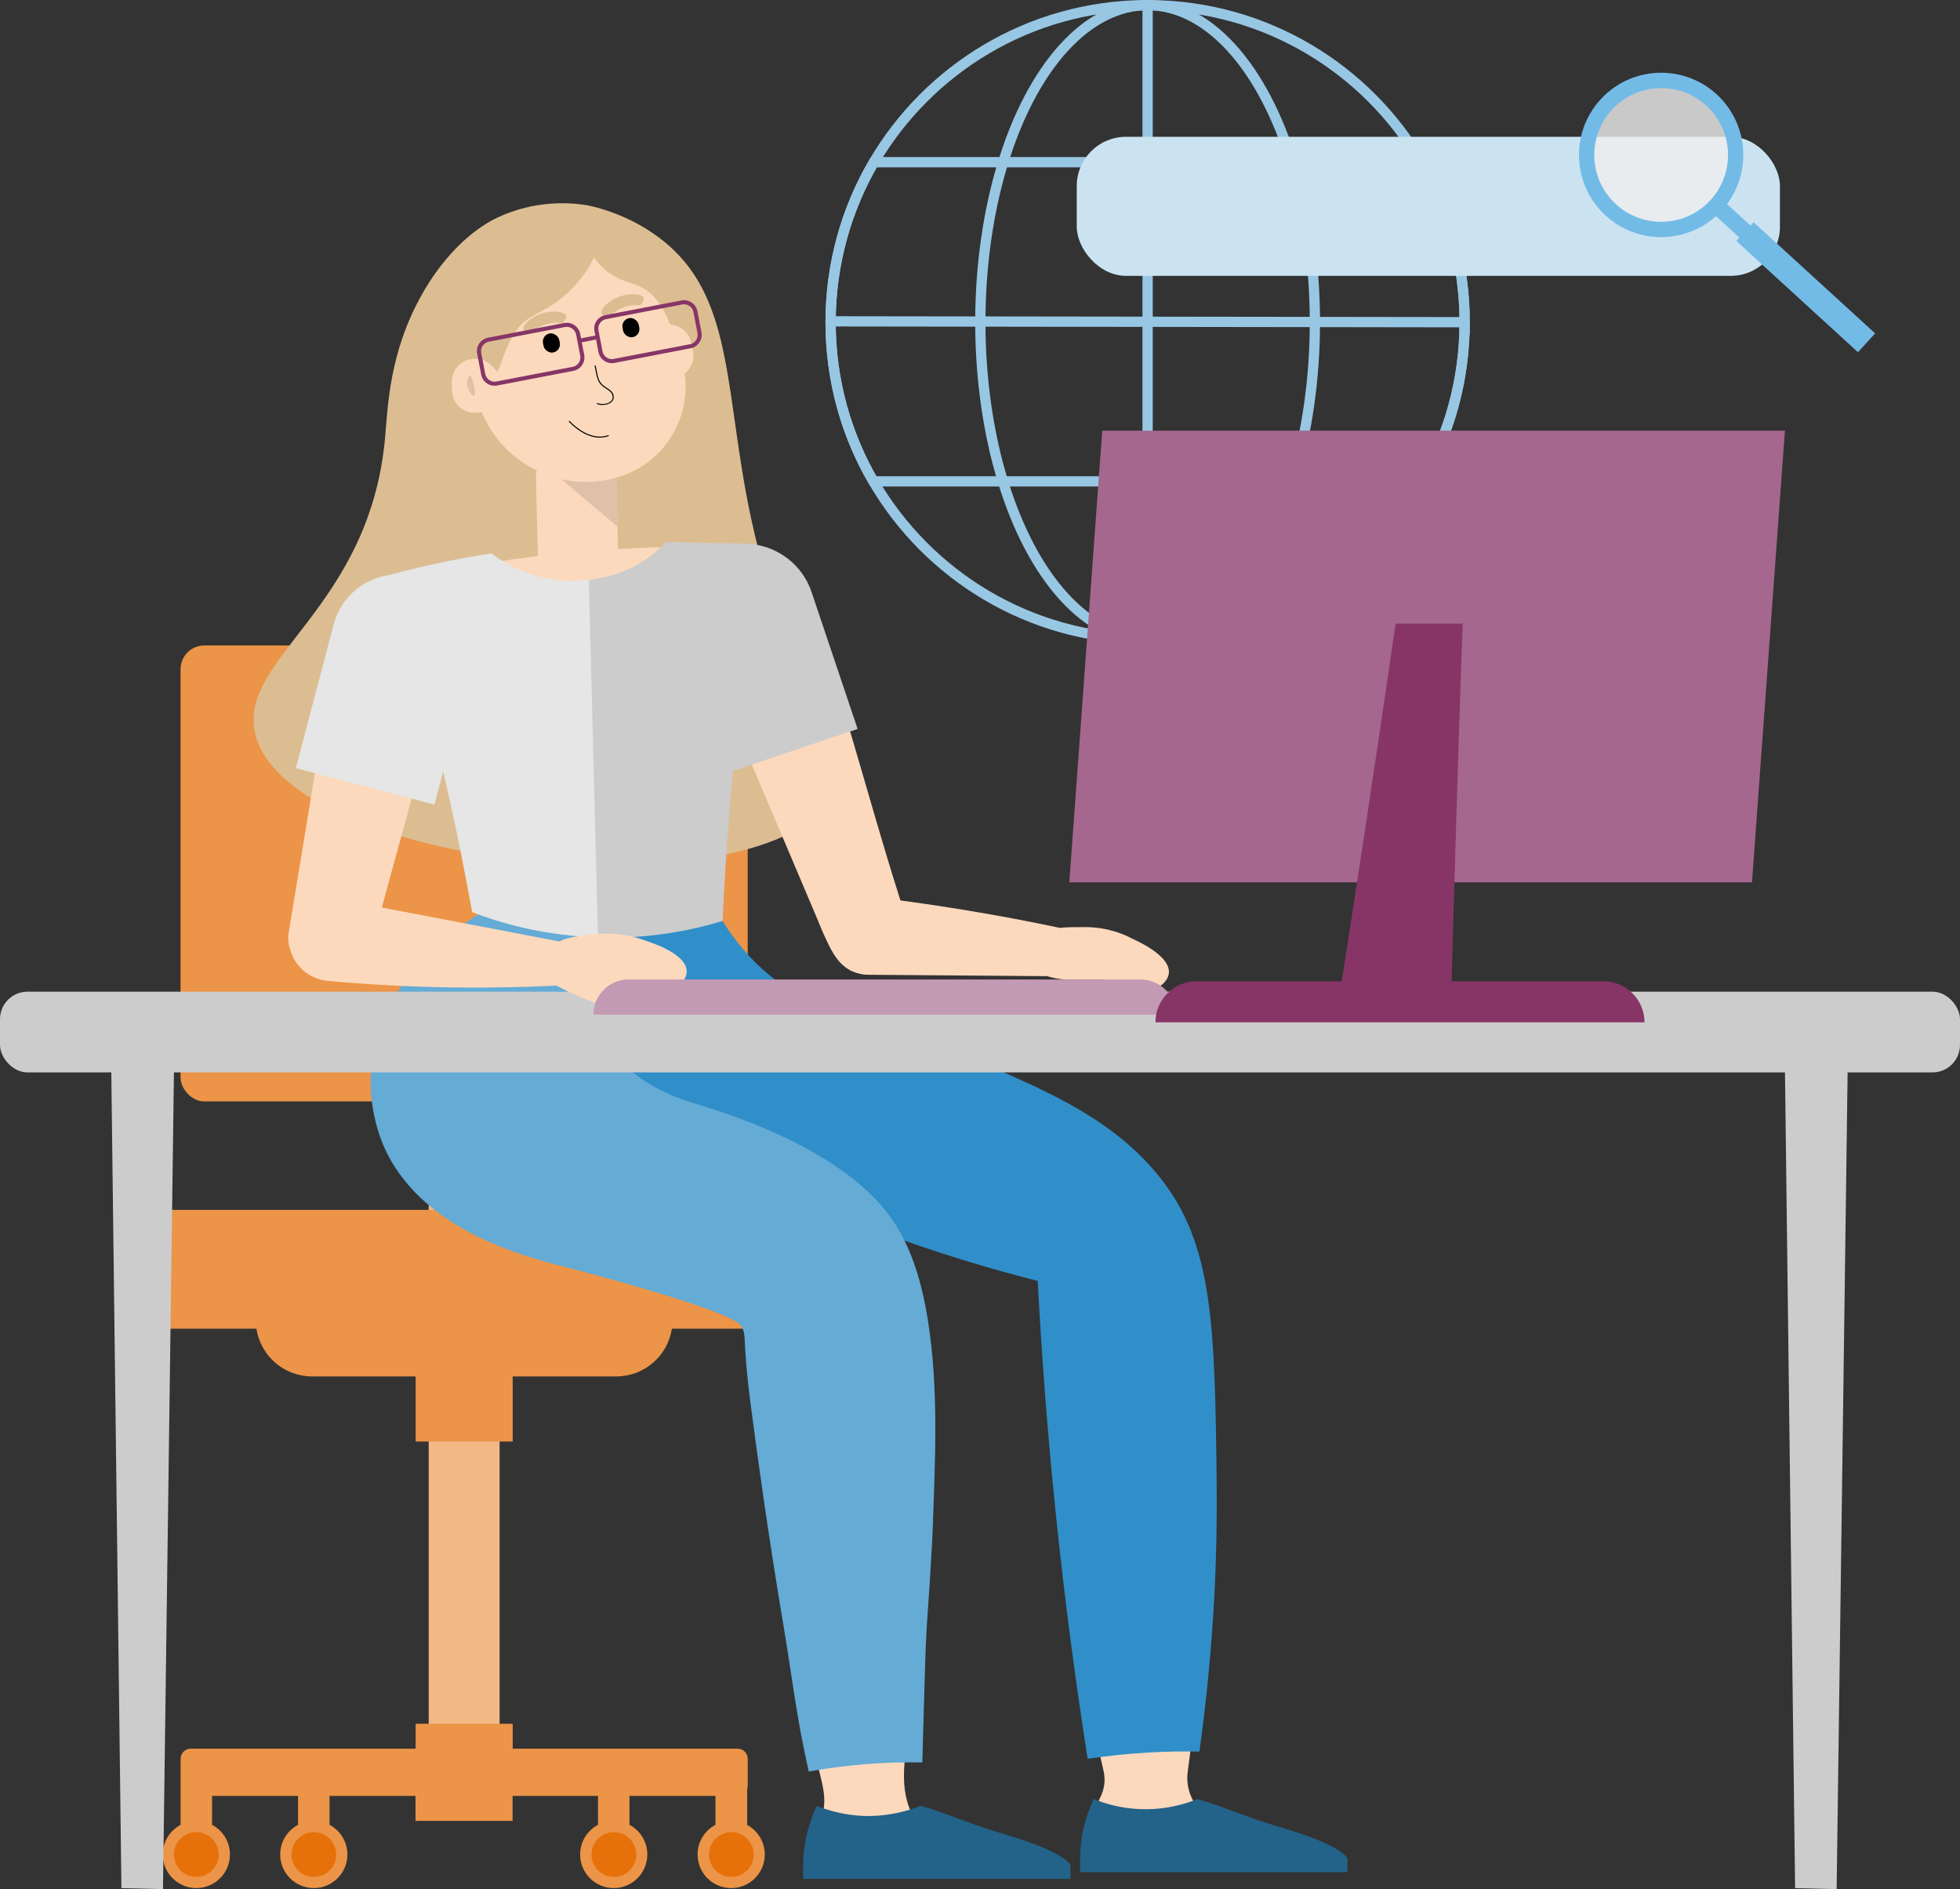 <?xml version="1.0" encoding="UTF-8"?>
<svg id="_0060_THK_Recherche" data-name="0060_THK_Recherche" xmlns="http://www.w3.org/2000/svg" viewBox="0 0 478.28 460.9">
  <rect x="0" y="0" width="478.28" height="460.9" fill="#333333" stroke="none"/>
  <defs>
    <style>
      .cls-1 {
        fill: #a5678d;
      }

      .cls-1, .cls-2, .cls-3, .cls-4, .cls-5, .cls-6, .cls-7, .cls-8, .cls-9, .cls-10, .cls-11, .cls-12, .cls-13, .cls-14, .cls-15, .cls-16, .cls-17, .cls-18 {
        stroke-width: 0px;
      }

      .cls-2 {
        fill: #308fc9;
      }

      .cls-3 {
        fill: #eee;
        opacity: .8;
      }

      .cls-4 {
        fill: #dec1a8;
      }

      .cls-19 {
        fill: none;
        stroke: #98c7e4;
        stroke-miterlimit: 10;
        stroke-width: 2.5px;
      }

      .cls-5 {
        fill: #64abd6;
      }

      .cls-6 {
        fill: #e6710a;
      }

      .cls-7 {
        fill: #873567;
      }

      .cls-8 {
        fill: #c39ab3;
      }

      .cls-9 {
        fill: #000;
      }

      .cls-10 {
        fill: #73bbe7;
      }

      .cls-11 {
        fill: #fcd9bd;
      }

      .cls-12 {
        fill: #dcbd92;
      }

      .cls-13 {
        fill: #236289;
      }

      .cls-14 {
        fill: #ec9447;
      }

      .cls-15 {
        fill: #e5e6e5;
      }

      .cls-16 {
        fill: #ccc;
      }

      .cls-17 {
        fill: #cbe3f1;
      }

      .cls-18 {
        fill: #f2b885;
      }
    </style>
  </defs>
  <g id="Stuhl">
    <rect class="cls-18" x="104.61" y="257.02" width="17.3" height="180.07" rx="8.21" ry="8.21"/>
    <rect class="cls-14" x="44.06" y="157.48" width="138.39" height="111.24" rx="5.79" ry="5.79"/>
    <path class="cls-14" d="M193.44,295.18H33.09c-2.38,0-4.31,1.93-4.31,4.31v20.37c0,2.38,1.93,4.31,4.31,4.31h29.48c1.01,6.59,6.69,11.64,13.56,11.64h25.29v15.89h23.69v-15.89h25.29c6.87,0,12.55-5.05,13.56-11.64h29.48c2.38,0,4.31-1.93,4.31-4.31v-20.37c0-2.38-1.93-4.31-4.31-4.31Z"/>
    <path class="cls-14" d="M182.32,445.21v-8.73c.08-.25.14-.5.14-.78v-6.6c0-1.36-1.1-2.46-2.46-2.46h-54.89v-6.09h-23.69v6.09h-54.89c-1.36,0-2.46,1.1-2.46,2.46v4.78h0v11.33c-2.59,1.38-4.36,4.1-4.36,7.24,0,4.53,3.67,8.2,8.2,8.2s8.2-3.67,8.2-8.2c0-3.14-1.77-5.87-4.36-7.24v-7.05h20.98v7.05c-2.59,1.38-4.36,4.1-4.36,7.24,0,4.53,3.67,8.2,8.2,8.2s8.2-3.67,8.2-8.2c0-3.14-1.77-5.87-4.36-7.24v-7.05h20.98v6.09h23.69v-6.09h20.84v7.05c-2.59,1.38-4.36,4.1-4.36,7.24,0,4.53,3.67,8.2,8.2,8.2s8.2-3.67,8.2-8.2c0-3.14-1.77-5.87-4.36-7.24v-7.05h20.98v7.05c-2.59,1.38-4.36,4.1-4.36,7.24,0,4.53,3.67,8.2,8.2,8.2s8.2-3.67,8.2-8.2c0-3.14-1.77-5.87-4.36-7.24Z"/>
    <circle class="cls-6" cx="178.47" cy="452.46" r="5.46"/>
    <circle class="cls-6" cx="149.8" cy="452.46" r="5.46"/>
    <circle class="cls-6" cx="76.59" cy="452.46" r="5.46"/>
    <circle class="cls-6" cx="47.91" cy="452.46" r="5.46"/>
  </g>
  <g id="Person">
    <g id="Gesicht">
      <path class="cls-12" d="M183.26,126.37c-6.42-29.93-4.07-52.72-20.35-66.72-9.23-7.94-19.89-9.61-19.89-9.61-3.91-.61-12.36-1.29-21.56,3.01-2.05.96-10.78,5.3-18.3,18.44-8.26,14.41-8.52,27.99-9.2,35.4-3.86,42.09-36.49,53.95-31.59,72.49,8.8,33.31,127.58,44.86,142.66,12.75,6.27-13.35-11.99-20.17-21.77-65.76Z"/>
      <path class="cls-11" d="M167.07,91.13c1.54,10.82-4.89,21.59-15.62,25.08-.36.12-.72.23-1.08.33l.53,20.69c.13,5.38-4.16,9.9-9.55,10.03-5.38.14-9.9-4.16-10.03-9.54l-.53-20.85c-.02-.72.04-1.42.18-2.1-5.92-2.87-10.82-7.85-13.44-14.3-.49.16-1,.25-1.53.26-3.05.07-5.61-2.36-5.69-5.41l-.05-2.08c-.06-2.26,1.25-4.24,3.17-5.16-3.62-12.9,3.62-26.6,16.48-30.79,2.57-.84,5.18-1.23,7.75-1.23,10.63,0,20.58,6.78,24.03,17.4l1.87,5.73c2.43.15,4.57,1.9,5.1,4.4l.43,2.03c.45,2.14-.41,4.26-2.02,5.51Z"/>
      <g id="Schatten">
        <path class="cls-4" d="M114.62,91.63c-.39.01-.91,1.61-.44,3.04.33,1.02,1.19,2.04,1.52,1.89.64-.28-.4-4.95-1.08-4.93Z"/>
        <path class="cls-4" d="M150.42,116.54c-1.62.46-3.74.91-6.24,1.02-2.95.13-5.44-.24-7.26-.66,4.59,3.87,9.18,7.73,13.77,11.6-.06-1.77-.11-3.55-.15-5.35-.05-2.22-.09-4.43-.12-6.61Z"/>
      </g>
      <g id="Mund">
        <path class="cls-9" d="M146.39,106.78c-.91,0-1.86-.19-2.83-.57-1.59-.62-3.18-1.73-4.73-3.3-.05-.05-.05-.13,0-.18.05-.05.13-.05.18,0,1.53,1.54,3.09,2.63,4.64,3.24,1.67.65,3.27.72,4.75.21.06-.02.14.01.16.08.02.07-.01.14-.08.16-.68.23-1.38.35-2.1.35Z"/>
      </g>
      <g id="Augenbrauen">
        <path class="cls-12" d="M137.19,78.88c-.76-.14-2.14-.28-3.76.17-2.03.56-3.32,1.74-3.87,2.31-1.33-.21-1.74-.59-1.85-.94-.36-1.2,2.4-3.52,5.37-4.18,2-.44,4.7-.26,5.04.79.18.55-.31,1.23-.94,1.85Z"/>
        <path class="cls-12" d="M148.67,77.38c.51-.58,1.49-1.55,3.04-2.22,1.94-.84,3.68-.72,4.47-.62.91-.99.99-1.55.85-1.89-.47-1.16-4.08-1.24-6.81.1-1.84.91-3.83,2.74-3.44,3.77.2.54,1.01.77,1.89.85Z"/>
      </g>
      <g id="Augen">
        <rect class="cls-9" x="132.53" y="81.32" width="4.03" height="4.73" rx="2.01" ry="2.01" transform="translate(-13.4 26.97) rotate(-10.91)"/>
        <rect class="cls-9" x="151.94" y="77.58" width="4.03" height="4.73" rx="2.01" ry="2.01" transform="translate(-12.35 30.58) rotate(-10.91)"/>
      </g>
      <g id="Nase">
        <path class="cls-9" d="M147.1,98.82c-.45,0-.92-.08-1.38-.23-.07-.02-.1-.09-.08-.16.02-.07.09-.1.16-.08,1.04.34,2.09.28,2.88-.18.43-.25.72-.59.79-.94.18-.86-.26-1.6-1.34-2.26l-.14-.09c-.55-.34-1.38-.85-1.93-1.86-.19-.35-.34-.9-.44-1.26l-.04-.16c-.09-.45-.16-.8-.24-1.16-.08-.36-.15-.72-.24-1.16-.01-.07.03-.13.1-.15.06-.01.13.03.15.1.08.43.16.79.24,1.15.08.36.15.72.24,1.16l.04.15c.1.35.24.88.42,1.21.52.95,1.31,1.44,1.84,1.76l.14.09c1.18.72,1.66,1.55,1.45,2.52-.09.42-.42.82-.91,1.1-.49.28-1.08.43-1.7.43Z"/>
      </g>
      <path class="cls-12" d="M159.94,61.24c-4.73-4.17-10.02-5.34-13.35-5.64.05-.77.06-1.47.04-2.06-3.04-1.03-9.15-2.61-16.58-1.16-1.42.28-12.25,2.56-19.47,12.18-2.3,3.06-4.34,5.31-4.72,8.88-.84,7.83,6.48,13.8,7.54,14.64,5.17-2.17,7.85,2.77,7.93,2.62,1.24-2.14,1.49-4.81,3.96-9.03,3.47-5.94,8.13-4.44,15.2-12.22,2.91-3.21,4.1-5.87,4.43-6.66.64.91,1.72,2.26,3.35,3.52,3.11,2.4,5.64,2.48,8.07,3.67,2.18,1.07,4.97,3.39,7.08,9.04.8.18,1.86.32,3.1.19.45-.05.85-.12,1.22-.21.02-1.41-.03-10.9-7.8-17.76Z"/>
      <path class="cls-7" d="M171.18,81.08l-.99-5.14c-.35-1.8-2.1-2.99-3.9-2.64l-18.6,3.59c-.87.17-1.62.67-2.12,1.4-.5.74-.68,1.62-.51,2.49l.21,1.08-3.48.69-.21-1.1c-.35-1.8-2.1-2.98-3.9-2.64l-18.6,3.58c-1.8.35-2.98,2.1-2.64,3.9l.99,5.14c.17.87.67,1.62,1.4,2.12.56.38,1.2.57,1.86.57.21,0,.42-.02.63-.06l18.6-3.58c1.8-.35,2.98-2.09,2.64-3.9l-.59-3.06,3.48-.69.59,3.08c.17.87.67,1.62,1.4,2.12.56.38,1.2.58,1.86.58.21,0,.42-.02.63-.06l18.6-3.58c1.8-.35,2.98-2.09,2.64-3.9ZM139.73,89.5l-18.6,3.58c-.61.12-1.23-.01-1.74-.36-.52-.35-.87-.88-.98-1.48l-.99-5.14c-.24-1.26.58-2.48,1.84-2.73l18.6-3.58c.15-.03.29-.04.44-.04,1.09,0,2.07.78,2.29,1.89l.99,5.14c.24,1.26-.58,2.48-1.84,2.73ZM168.35,83.99l-18.6,3.58c-.61.12-1.23-.01-1.74-.36-.52-.35-.87-.88-.98-1.48l-.99-5.14c-.12-.61.01-1.23.36-1.74s.88-.87,1.48-.98l18.6-3.59c.15-.03.29-.04.44-.04,1.09,0,2.07.78,2.29,1.89l.99,5.14c.24,1.26-.58,2.48-1.84,2.73Z"/>
    </g>
    <g id="Körper">
      <path class="cls-11" d="M299.17,449.35c-.56,4.17-10.86,6.68-18.95,5.26-3.26-.57-10.64-1.87-12.64-7.72-1.08-3.18-.1-6.35.97-8.5.95-1.94,1.25-4.13.76-6.24-3.5-15-6.58-31.79-8.67-50.16-2.96-26.13-3.27-49.79-2.31-70.15-6.67-2.5-15.02-6.07-25.5-11.1-5.52-2.66-16.87-8.1-28.98-14.55-3.75-2.76-8.06-4.88-12.41-6.6-1.48-.59-2.99-1.13-4.49-1.66-.03-.01-.06-.02-.09-.03-5.18-2.12-11.32-4.41-18.6-6.95-.28-.1-.55-.19-.83-.29.25-.16.49-.32.74-.48.31-.2.61-.4.9-.61.17-.11.34-.22.51-.34.34-.24.68-.47,1.01-.72.62-.43,1.22-.87,1.8-1.31,4.14-3.13,7.61-6.37,10.48-9.46.18-.18.34-.36.5-.54.69-.74,1.35-1.52,2.02-2.29.08-.09.16-.18.23-.27,1.75-2.08,3.2-4.02,4.41-5.75,0-.01.01-.01.01-.01.11-.16.22-.32.33-.48,18.04,2.7,33.56,10.17,40.5,13.63,12.69,6.33,24.96,13.5,36.74,21.39,2.55,1.71,5.08,3.45,7.58,5.22,3.9,2.76,7.82,4.5,10.54,8.71,2.13,3.32,3.2,7.19,3.22,11.12.02,4.38.41,8.77.69,13.15.59,9.19,1.22,18.38,1.67,27.58.12,2.39.22,4.78.31,7.17.35,9.36.55,18.72.62,28.08.04,5.49.4,13.67-.17,24.49-.48,9.01-1.35,16.89-2.24,23.27-.62,4.39,1.39,8.69,5.02,11.24,2.46,1.73,4.6,3.85,4.32,5.9Z"/>
      <g>
        <path class="cls-11" d="M221.53,423.97c.48-3.32.26-23.27-.18-63.17-.39-35.12-.86-21.26-3.75-45.28-.88-7.31-1.95-14.87-5.87-21.1-2.05-3.25-4.78-5.95-7.88-8.23-3.75-2.76-8.06-4.88-12.41-6.6-1.48-.59-2.99-1.13-4.49-1.66-.03-.01-.06-.02-.09-.03-5.18-2.12-11.32-4.41-18.6-6.95-.28-.1-.55-.19-.83-.29.25-.16.49-.32.74-.48.31-.2.61-.4.9-.61.51-.35,1.02-.7,1.52-1.06,4.42-3.19,8.55-6.8,12.28-10.77.18-.18.34-.36.5-.54.69-.74,1.35-1.52,2.02-2.29.08-.09.16-.18.23-.27,1.75-2.08,3.2-4.02,4.41-5.75,0-.01.01-.01.01-.01-1.73-2.3-3.5-4.62-5.29-6.94-4.92-6.38-9.85-12.54-14.77-18.49-16.3-.51-32.6-1.02-48.91-1.52-7.12,5.34-15.74,13.74-21.23,26.1-2.83,6.37-6.08,13.68-3.8,21.48,2.7,9.27,12.1,13.49,17.32,17.04,22.41,15.26,47.86,25.97,74.36,31.7-1.18,38.4,2.96,76.96,12.28,114.24.67,2.68,1.37,5.42,1.08,8.16-.3,2.96-1.34,6.07.81,8.56,1.83,2.12,5.04,3.26,7.72,3.87,7.21,1.64,16.48-.25,17.13-3.72.29-1.56-1.29-2.7-2.69-4.47-5.12-6.49-3.26-15.87-2.52-20.92Z"/>
        <path class="cls-11" d="M169.98,223.46c4.41-29.89,8.82-59.78,13.24-89.66-11.97-.57-25.58-.53-40.49.7-15.98,1.32-30.29,3.74-42.63,6.51,6.99,26.98,13.98,53.96,20.98,80.94l48.91,1.52Z"/>
      </g>
    </g>
    <g id="Schuhe">
      <path class="cls-13" d="M311.72,445.57c-7.62-2.19-13.5-4.97-19.5-6.64-.05.03-.1.05-.15.06-.29.11-.6.23-.91.34h-.01c-2.63.98-6.49,2.01-11.19,2.08-5.02.06-9.12-1.02-11.85-2.02h-.01c-.2-.08-.42-.14-.61-.23-.22-.08-.42-.15-.62-.24-.83,1.79-1.73,4.08-2.38,6.76-.7,3.01-.93,5.7-.93,7.79v3.29h65.24v-3.29s-.52-3.1-17.07-7.9Z"/>
      <path class="cls-13" d="M244.16,447.21c-7.62-2.2-13.5-4.98-19.49-6.64-.09.03-.15.05-.24.09-.03.01-.08.03-.11.04-1.32.52-3.01,1.08-5.02,1.54-2.01.44-4.33.77-6.91.83-4.61.04-8.45-.85-11.17-1.78-.39-.11-.75-.25-1.09-.38-.29-.11-.57-.23-.84-.33-.83,1.78-1.71,4.06-2.38,6.76-.7,3-.93,5.7-.93,7.77v3.29h65.24v-3.29s-.52-3.1-17.07-7.89Z"/>
    </g>
    <g id="Hose">
      <path class="cls-2" d="M253.22,312.49c.96,18.2,2.39,37.22,4.43,56.98,2.15,20.84,4.79,40.74,7.76,59.64,4.61-.69,9.65-1.25,15.08-1.55,4.31-.24,8.38-.3,12.19-.22,3.75-26.94,4.38-49.35,4.21-65.18-.41-38.7-.87-58.39-13.6-74.59-11.09-14.11-26.92-20.99-42.71-27.83-8.68-3.77-15.56-5.74-29.29-10.78-7.58-2.78-11.77-3.46-17.04-6.51-9.04-5.24-14.63-12.49-17.92-17.74-11.08,1.29-22.16,2.59-33.24,3.88-.99,6.29-1.46,15.5,2.16,25.17,7.55,20.13,27.83,29.7,57.2,41.9,12.54,5.21,29.68,11.51,50.77,16.85Z"/>
      <path class="cls-5" d="M117.99,222.38c-2.36,1.3-26.27,14.93-27.49,39.57-.51,10.33,3.19,17.94,3.99,19.51,9.61,19.01,33.74,25.18,43.23,27.6.97.25,41.12,10.57,43.23,14.52,1.36,2.55.1,2.59,2.21,18.93.98,7.59,2.02,15.17,3.12,22.75,1.57,10.82,3.27,21.62,5.08,32.4,1.26,7.48,2.25,14.99,3.56,22.46.4,2.3.74,4.04.98,5.21.55,2.79,1.06,5.14,1.46,6.88,4.1-.74,8.62-1.37,13.52-1.77,5.12-.42,9.87-.53,14.19-.44,0-.07.22-7.91.22-7.98.33-11.79.51-17.73.61-20.2.37-8.77.75-10.29,1.59-26.21.03-.55.06-1.1.08-1.65.6-17.26,1.58-35.09-1.19-52.15-1.51-9.31-4.25-18.94-10.25-26.41-12.88-16.04-39.71-24.07-46.54-26.16-2.66-.81-10.69-3.11-17.9-9.94-1.88-1.78-3.24-3.44-4.09-4.53-.56-8.69-1.12-17.37-1.68-26.06-9.31-2.11-18.62-4.21-27.93-6.32Z"/>
    </g>
    <g id="Tisch">
      <rect class="cls-16" y="241.95" width="478.28" height="19.69" rx="6.7" ry="6.7"/>
      <path class="cls-16" d="M39.77,460.9c-3.38-.08-6.76-.16-10.14-.24-.83-66.66-1.66-133.32-2.48-199.98h15.31c-.9,66.74-1.79,133.48-2.69,200.22Z"/>
      <path class="cls-16" d="M448.18,460.9c-3.38-.08-6.76-.16-10.14-.24-.83-66.66-1.66-133.32-2.48-199.98h15.31c-.9,66.74-1.79,133.48-2.69,200.22Z"/>
    </g>
    <g id="Oberarme">
      <path class="cls-11" d="M167.99,147.43c.02,1.86.42,3.63,1.12,5.25h.03s0,.06.03.11c10.06,23.73,20.11,47.5,30.2,71.26.03.09.06.2.12.28.09.23.23.56.39.97,1.04,2.53,2.03,4.62,2.34,5.23.7,1.4,2.4,4.78,5.46,6.27,3.78,1.84,9.38.67,12.01-2.29,3.5-3.95,1.36-10.67-.55-16.69-7.83-24.7-13.93-49.97-23.28-74.16-.12-.31-.21-.66-.3-.97-.03-.06-.03-.11-.06-.17-2-5.32-7.31-9.1-13.46-9.03-7.86.08-14.12,6.33-14.04,13.93Z"/>
      <path class="cls-11" d="M110.15,155.64c.26,1.67.14,3.33-.3,4.9h-.03s0,.06-.01.11c-6.29,22.99-12.58,46-18.9,69.02-.02.08-.03.19-.08.28-.07.3-.14.63-.24.93-1.14,3.37-4.35,6.07-8.47,6.72-5.67.89-10.9-2.45-11.69-7.46-.13-.82-.14-1.64,0-2.45,0,0,.03-.22.04-.32,3.86-23.5,7.75-46.98,11.64-70.49.07-.3.11-.62.15-.92.02-.06.01-.11.03-.16,1.16-5.11,5.82-9.38,11.89-10.34,7.76-1.22,14.89,3.35,15.97,10.19Z"/>
    </g>
    <g id="Oberteil">
      <path class="cls-16" d="M209.28,177.86l-11.25-33.44c-2.24-6.66-8.2-11.06-14.8-11.7,0,0,0-.02,0-.02-.07,0-.15,0-.22,0-.67-.06-1.34-.07-2.02-.05-6.14-.14-12.28-.28-18.42-.42-1.33,1.42-3.08,3.01-5.3,4.47-5.25,3.45-10.46,4.44-13.57,4.75-.2,29.04-.41,58.08-.61,87.12.76.05,1.53.11,2.29.13,13.2.5,23.97-1.87,30.95-4.01.45-9.79,1.09-19.93,1.98-30.38.2-2.37.38-4.44.54-6.22l30.43-10.24Z"/>
      <path class="cls-15" d="M143.7,141.46c-2.24.28-4.99.39-8.09,0-7.47-.95-12.87-4.31-15.72-6.43-3.35.51-6.83,1.12-10.41,1.84-5.06,1.02-9.84,2.16-14.34,3.37,0,.01.01.03.01.05-6.38.81-11.97,5.39-13.7,11.96l-9.26,35.16,33.82,8.9,2.14-8.12c.09.38.18.75.26,1.12,2.1,9.07,3.94,18.2,3.94,18.2,1.02,5.1,1.98,10.13,2.86,15.05,3.47,1.33,7.43,2.6,11.85,3.65,7.09,1.68,13.51,2.32,18.85,2.48-.74-29.08-1.48-58.16-2.22-87.24Z"/>
    </g>
    <g id="Unterarme">
      <path class="cls-11" d="M156.9,229.29c-1.68-.62-5.96-1.98-11.53-1.38-3.87.42-6.73.72-8.6,1.64,0,.06-.01.13-.02.19-18.49-3.53-36.98-7.07-55.47-10.6h-.02c-.83-.02-1.94.05-3.17.46-3.81,1.26-8.19,5.55-7.43,11.08.63,4.53,4.48,8.18,9.31,8.64,9.63.87,20.02,1.46,31.08,1.6,8.66.11,16.91-.08,24.71-.46,1.7.89,3.52,1.77,5.48,2.63,1.33.58,2.62,1.11,3.88,1.59,1.33-1.87,3.33-3.94,6.1-4.45.74-.14,2.62.29,6.44.68,6.42.66,7.78-.32,8.25-.72.26-.22,1.53-1.35,1.65-2.96.33-4.76-9.96-7.68-10.64-7.93Z"/>
      <path class="cls-11" d="M275.79,228.76c-1.56-.79-5.57-2.59-11.07-2.57-2.43,0-4.45,0-6.1.19-5.69-1.2-11.52-2.34-17.5-3.39-8.82-1.55-17.45-2.83-25.86-3.89l-.07-.03c-.33-.04-.66-.08-.99-.12,0,0-.09,0-.19-.01-7.02-.47-10.12,4.41-10.12,4.41-2.43,3.82-.92,8.07-.83,8.31,1.26,3.38,4.05,4.86,4.62,5.15,1.88.94,3.62,1.03,4.53,1.01,14.44.11,28.88.23,43.32.34.79.25,1.68.47,2.65.62,1.35.21,2.57.25,3.58.21,2.37,0,4.74-.01,7.11-.02,2.67.52,4.78,1.01,6.19,1.35.9.22,5.9,1.4,7.94.28.08-.04.14-.08.2-.12.29-.19,1.66-1.17,1.98-2.75.92-4.66-8.75-8.63-9.38-8.95Z"/>
    </g>
  </g>
  <g id="Suche">
    <g>
      <path class="cls-19" d="M357.4,78.61c0,14.15-3.8,27.42-10.44,38.83-13.31,22.9-38.04,38.33-66.39,38.52-.18,0-.35,0-.53,0s-.35,0-.53,0c-28.35-.19-53.08-15.62-66.39-38.52-6.64-11.41-10.44-24.68-10.44-38.83s3.85-27.58,10.56-39.04C226.59,16.79,251.25,1.44,279.52,1.26c.18,0,.35,0,.53,0s.35,0,.53,0c28.26.18,52.93,15.53,66.27,38.32,6.71,11.46,10.56,24.8,10.56,39.04Z"/>
      <ellipse class="cls-19" cx="280.04" cy="78.61" rx="40.82" ry="77.36"/>
      <line class="cls-19" x1="280.04" y1="1.25" x2="280.04" y2="155.96"/>
      <path class="cls-19" d="M357.4,78.61c0,14.15-3.8,27.42-10.44,38.83h-133.84c-6.64-11.41-10.44-24.68-10.44-38.83s3.85-27.58,10.56-39.04h133.6c6.71,11.46,10.56,24.8,10.56,39.04Z"/>
      <line class="cls-19" x1="202.69" y1="78.4" x2="357.4" y2="78.61"/>
    </g>
    <rect class="cls-17" x="262.75" y="33.38" width="171.59" height="33.92" rx="12" ry="12"/>
    <g>
      <circle class="cls-3" cx="405.35" cy="38.13" r="17.74"/>
      <path class="cls-10" d="M427.91,54.21l-.75.82h0s-4.59-4.2-4.59-4.2l-1.14-1.04c.37-.49.71-1,1.02-1.51.07-.1.13-.21.19-.32,1.11-1.88,1.88-3.9,2.32-5.97,1.03-4.85.24-10-2.32-14.35-.36-.62-.76-1.22-1.19-1.8-.75-1.01-1.6-1.96-2.56-2.84-6.87-6.28-16.93-6.88-24.4-2.06-.88.57-1.73,1.21-2.53,1.94-.49.44-.96.9-1.41,1.4-1.39,1.52-2.5,3.2-3.34,4.97-.34.72-.63,1.45-.88,2.19-.4,1.19-.68,2.42-.85,3.66-.13.93-.19,1.86-.18,2.79,0,.75.05,1.5.13,2.24.26,2.21.88,4.37,1.86,6.4.35.72.74,1.43,1.19,2.12.92,1.43,2.03,2.76,3.34,3.96,1.09,1,2.27,1.86,3.5,2.57,1.18.68,2.41,1.23,3.67,1.65,4.7,1.57,9.85,1.34,14.39-.65,1.92-.83,3.73-1.98,5.35-3.44l4.09,3.74,1.64,1.5h0s-.75.82-.75.82l29.67,27.13,4.19-4.59-29.67-27.13ZM394.34,49.83c-.49-.45-.94-.91-1.36-1.4-.53-.61-1-1.25-1.42-1.91-1.28-2.02-2.08-4.27-2.38-6.57-.06-.43-.1-.85-.12-1.28h0c-.01-.27-.02-.53-.02-.79-.01-2.26.44-4.52,1.37-6.63.3-.69.65-1.36,1.06-2.01.53-.85,1.14-1.67,1.85-2.44,1.8-1.97,3.97-3.39,6.3-4.27,3.23-1.21,6.77-1.37,10.1-.45,2.4.66,4.69,1.89,6.65,3.69,3.75,3.43,5.53,8.2,5.28,12.9-.19,3.64-1.6,7.24-4.25,10.14-6.08,6.65-16.4,7.11-23.04,1.03Z"/>
    </g>
  </g>
  <g id="PC">
    <g>
      <path class="cls-8" d="M286.92,247.54h-142.11c0-4.74,3.84-8.57,8.57-8.57h124.96c4.74,0,8.57,3.84,8.57,8.57Z"/>
      <path class="cls-7" d="M291.95,239.41h99.33c5.52,0,10.01,4.48,10.01,10.01h-119.34c0-5.52,4.48-10.01,10.01-10.01Z"/>
      <polygon class="cls-1" points="435.56 105.07 427.52 215.26 260.93 215.26 268.97 105.07 435.56 105.07"/>
      <path class="cls-7" d="M353.96,249.01l-27.67-2.51c2.34-14.86,4.65-29.79,6.92-44.81,2.51-16.59,4.96-33.1,7.35-49.53h16.37c-.61,16.6-1.17,34.77-1.68,51.53-.47,15.17-.89,30.28-1.28,45.32Z"/>
    </g>
  </g>
</svg>